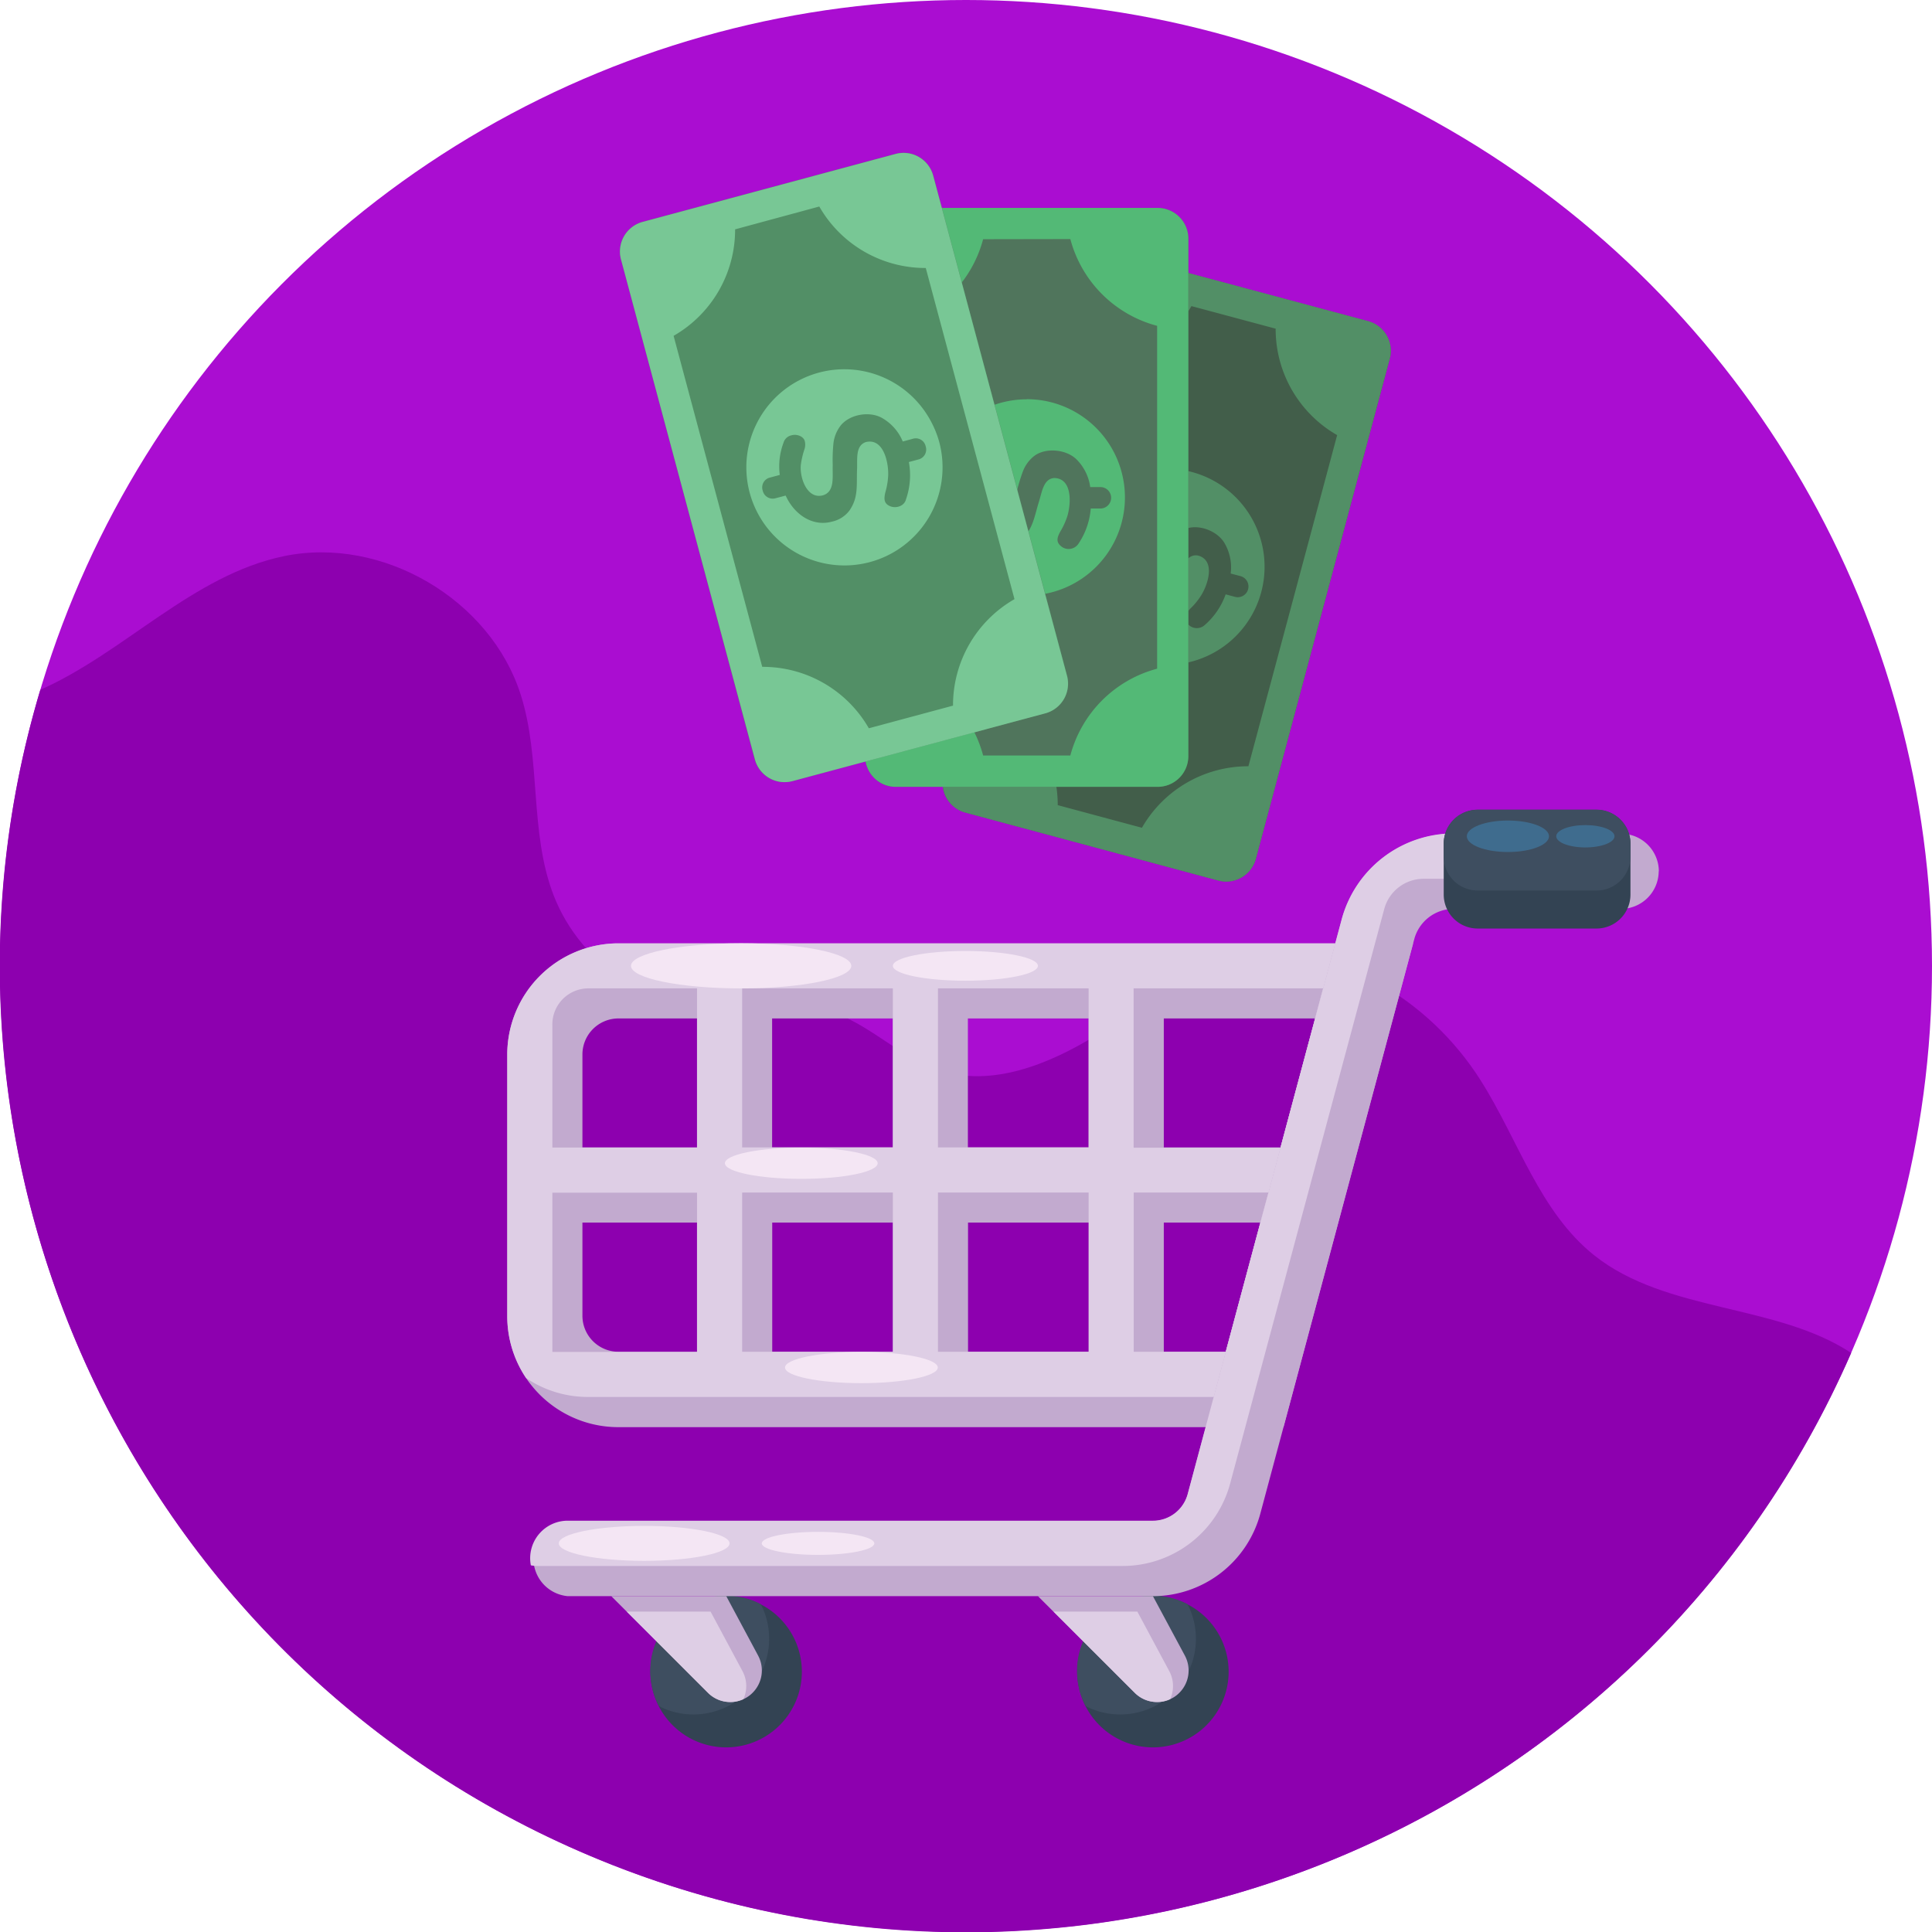 <svg id="Icons" height="512" viewBox="0 0 512 512" width="512" xmlns="http://www.w3.org/2000/svg"><circle cx="256" cy="256" fill="#aa0dd1" r="256"/><path d="m490.58 358.54c-54.22 124.29-197.05 185.46-325.24 136.87-126.43-47.88-192.86-185.1-154.65-312.61 22.29-9.86 40.43-30.44 64.58-35.42 26-5.37 54.68 11.42 62.72 36.7 5.48 17.17 2.23 36.35 8.72 53.17 7.18 18.63 26.88 31.66 46.84 31 7.92-.27 15.89-2.47 23.66-.91 11.79 2.32 20.39 12.66 31.79 16.33 13.87 4.5 28.92-1.6 41.36-9.23s24.32-17.07 38.58-20.14c24.65-5.29 49.94 10.64 63.41 31.95 10 15.73 15.62 34.93 30.22 46.49 19.1 15.14 48.14 12.71 68.01 25.8z" fill="#8d00af"/><path d="m212.5 443a20.06 20.06 0 1 1 -10.89-17.83 20.06 20.06 0 0 1 10.89 17.83z" fill="#334353"/><path d="m203.83 434.35a20.05 20.05 0 0 1 -20.05 20 19.81 19.81 0 0 1 -9.17-2.22 20 20 0 0 1 27-27 19.78 19.78 0 0 1 2.22 9.22z" fill="#3e4e60"/><path d="m199.44 448.61a8 8 0 0 1 -2.44 1.69 8.23 8.23 0 0 1 -3.47.76 8.34 8.34 0 0 1 -5.91-2.45l-25.62-25.61h30.47l8.46 15.79a8.35 8.35 0 0 1 -1.49 9.82z" fill="#c2aacf"/><path d="m197 450.3a8.23 8.23 0 0 1 -3.47.76 8.34 8.34 0 0 1 -5.91-2.45l-21.53-21.52h22.22l8.46 15.78a8.35 8.35 0 0 1 .23 7.43z" fill="#decee5"/><path d="m325.6 443a20.06 20.06 0 1 1 -10.89-17.83 20.06 20.06 0 0 1 10.89 17.83z" fill="#334353"/><path d="m316.93 434.35a20.05 20.05 0 0 1 -20.05 20 19.81 19.81 0 0 1 -9.17-2.22 20 20 0 0 1 27-27 19.78 19.78 0 0 1 2.22 9.22z" fill="#3e4e60"/><path d="m312.54 448.61a8 8 0 0 1 -2.44 1.69 8.19 8.19 0 0 1 -3.47.76 8.34 8.34 0 0 1 -5.91-2.45l-25.65-25.61h30.47l8.46 15.75a8.35 8.35 0 0 1 -1.46 9.86z" fill="#c2aacf"/><path d="m310.1 450.3a8.19 8.19 0 0 1 -3.47.76 8.34 8.34 0 0 1 -5.91-2.45l-21.53-21.52h22.22l8.46 15.78a8.35 8.35 0 0 1 .23 7.43z" fill="#decee5"/><path d="m163.89 250a29.48 29.48 0 0 0 -29.46 29.45v69.3a29.38 29.38 0 0 0 5 16.46 29.45 29.45 0 0 0 24.43 13h176.28l34.35-128.21zm-9.54 98.75v-24.75h30.37v34.23h-20.83a9.56 9.56 0 0 1 -9.43-8.08 10.14 10.14 0 0 1 -.11-1.42zm50.3-24.75h32v34.23h-32zm51.89 0h32v34.23h-32zm51.88 34.23v-34.23h25.58l-9.17 34.23zm30.94-54.15h-30.94v-34.18h40.11zm-50.86 0h-32v-34.18h32zm-51.88 0h-32v-34.18h32zm-51.9 0h-30.37v-24.65a9.55 9.55 0 0 1 9.54-9.53h20.83z" fill="#c2aacf"/><path d="m163.89 250a29.48 29.48 0 0 0 -29.46 29.45v69.3a29.38 29.38 0 0 0 5 16.46 29.26 29.26 0 0 0 16.46 5h176.28l32.22-120.21zm-17.51 108.27v-42.2h38.34v42.2zm0-54.15v-32.65a9.55 9.55 0 0 1 9.54-9.54h28.8v42.19zm90.24 19.88v34.23h-39.94v-42.2h39.94zm0-54.14v34.22h-39.94v-42.15h39.94zm51.88 54.14v34.23h-39.93v-42.2h39.93zm0-54.14v34.22h-39.93v-42.15h39.93zm45.5 54.14-9.17 34.23h-24.38v-42.2h35.71zm-33.58-19.92v-42.15h50.22l-2.14 8-9.17 34.22h-38.88z" fill="#decee5"/><g fill="#f4e6f4"><ellipse cx="196.41" cy="255.96" rx="29.19" ry="5.98"/><ellipse cx="212.35" cy="308.27" rx="20.24" ry="4.14"/><ellipse cx="228.28" cy="362.41" rx="20.24" ry="4.14"/><ellipse cx="255.84" cy="255.96" rx="19.22" ry="3.94"/></g><path d="m439.57 230.86a10 10 0 0 1 -10 10h-44.33a10.82 10.82 0 0 0 -10.44 8l-40.8 152.26a29.5 29.5 0 0 1 -28.46 21.88h-155.07a10 10 0 0 1 0-19.92h155.07a9.55 9.55 0 0 0 9.21-7.07l40.81-152.3a30.76 30.76 0 0 1 29.68-22.77h44.37a10 10 0 0 1 10 10z" fill="#c2aacf"/><path d="m431.61 222.89a10 10 0 0 1 -10 10h-44.34a10.8 10.8 0 0 0 -10.43 8l-40.84 152.27a29.5 29.5 0 0 1 -28.43 21.84h-155.06a10 10 0 0 1 -1.83-.17 9.95 9.95 0 0 1 9.79-11.83h155.07a9.55 9.55 0 0 0 9.21-7.07l40.81-152.3a30.76 30.76 0 0 1 29.68-22.77h44.37a10 10 0 0 1 1.83.17 9.94 9.94 0 0 1 .17 1.86z" fill="#decee5"/><ellipse cx="170.71" cy="409.01" fill="#f4e6f4" rx="22.63" ry="4.63"/><ellipse cx="216.79" cy="409.01" fill="#f4e6f4" rx="14.91" ry="3.05"/><path d="m432.09 223.58v13.49a9 9 0 0 1 -9 9h-31.49a9 9 0 0 1 -9-9v-13.49a9 9 0 0 1 9-9h31.53a9 9 0 0 1 8.96 9z" fill="#334353"/><path d="m432.09 223.58v3.42a9 9 0 0 1 -9 9h-31.49a9 9 0 0 1 -9-9v-3.39a9 9 0 0 1 9-9h31.53a9 9 0 0 1 8.96 8.97z" fill="#3e4e60"/><ellipse cx="399.61" cy="221.62" fill="#3f6c8e" rx="10.89" ry="4.17"/><ellipse cx="420.14" cy="221.62" fill="#3f6c8e" rx="7.72" ry="2.96"/><path d="m295.53 67.18 67 17.95a8.14 8.14 0 0 1 5.75 10l-35.47 132.44a8.14 8.14 0 0 1 -10 5.74l-67-18a8.12 8.12 0 0 1 -5.75-9.95l35.5-132.48a8.12 8.12 0 0 1 9.97-5.7z" fill="#425e4a"/><path d="m285.57 72.92-35.5 132.48a8.12 8.12 0 0 0 5.75 9.95l67 18a8.14 8.14 0 0 0 10-5.74l35.48-132.52a8.14 8.14 0 0 0 -5.75-10l-67-17.95a8.12 8.12 0 0 0 -9.98 5.78zm52.49 14.18a32.38 32.38 0 0 0 16.3 28.21l-23.52 87.76a32.42 32.42 0 0 0 -28.22 16.3l-22.31-6a32.41 32.41 0 0 0 -16.31-28.2l23.52-87.76a32.41 32.41 0 0 0 28.22-16.29z" fill="#528f66"/><path d="m315.92 125.1a26 26 0 1 1 -31.92 18.41 26 26 0 0 1 31.92-18.41z" fill="#528f66"/><path d="m324.7 144.27a12.73 12.73 0 0 1 1.44 7.72l2.61.69a2.84 2.84 0 0 1 -1.47 5.49l-2.47-.66a19.41 19.41 0 0 1 -5.57 8.16 3.11 3.11 0 0 1 -4.65-.58c-1-1.48-.36-2.51.87-3.81a18.9 18.9 0 0 0 2.88-3.52c1.89-3.08 3.75-9.22-.78-10.52-3-.63-4.21 3-5.81 5.4-2.23 3.66-3.35 6.39-7 8.15a7.82 7.82 0 0 1 -5.45.23c-5.29-1.38-7.74-6.74-7.19-12.12l-2.61-.7a2.72 2.72 0 0 1 -2-3.48 2.69 2.69 0 0 1 3.48-2l2.52.68a17.74 17.74 0 0 1 5.18-6.9 2.79 2.79 0 0 1 2.81-.62c1.32.3 2.63 1.78 2.26 3.11a4 4 0 0 1 -1.31 2 22.7 22.7 0 0 0 -2.69 2.88c-2 2.69-3.29 8.86 1 10 3.28.72 4.57-3 6.21-5.59a44.66 44.66 0 0 1 3.13-5 9.38 9.38 0 0 1 3.68-2.94c3.57-1.71 9.07.3 10.93 3.93z" fill="#425e4a"/><path d="m237.4 55.11h69.39a8.13 8.13 0 0 1 8.13 8.13v137.15a8.13 8.13 0 0 1 -8.13 8.13h-69.39a8.13 8.13 0 0 1 -8.13-8.13v-137.15a8.13 8.13 0 0 1 8.13-8.13z" fill="#50755c"/><path d="m229.27 63.24v137.15a8.13 8.13 0 0 0 8.13 8.13h69.39a8.13 8.13 0 0 0 8.13-8.13v-137.15a8.13 8.13 0 0 0 -8.13-8.13h-69.39a8.13 8.13 0 0 0 -8.13 8.13zm54.38.11a32.35 32.35 0 0 0 23 23v90.86a32.4 32.4 0 0 0 -23 23h-23.11a32.4 32.4 0 0 0 -23-23v-90.82a32.4 32.4 0 0 0 23-23z" fill="#53b976"/><path d="m272.09 105.79a26 26 0 0 1 25.45 20.59 25.61 25.61 0 0 1 .58 5.44 26 26 0 1 1 -26-26z" fill="#53b976"/><path d="m285.54 122a12.75 12.75 0 0 1 3.38 7.08h2.7a2.84 2.84 0 0 1 0 5.68h-2.56a19.4 19.4 0 0 1 -3.26 9.33 3.12 3.12 0 0 1 -4.64.64c-1.37-1.16-1-2.34-.14-3.91a19.53 19.53 0 0 0 1.87-4.14c1-3.47 1.23-9.88-3.48-10-3 .17-3.3 4-4.22 6.73-1.21 4.11-1.58 7-4.64 9.68a7.81 7.81 0 0 1 -5.21 1.63c-5.46 0-9.22-4.5-10.08-9.85h-2.7a2.84 2.84 0 1 1 0-5.68h2.61a17.65 17.65 0 0 1 3.22-8 2.76 2.76 0 0 1 2.55-1.32c1.36-.05 3 1 3 2.41a4 4 0 0 1 -.75 2.23 21.48 21.48 0 0 0 -1.85 3.48c-1.25 3.11-.89 9.4 3.55 9.39 3.35-.15 3.64-4.05 4.55-7a43.89 43.89 0 0 1 1.72-5.66 9.42 9.42 0 0 1 2.8-3.79c3.04-2.44 8.84-1.93 11.58 1.07z" fill="#50755c"/><path d="m170.32 58.78 67-18a8.12 8.12 0 0 1 10 5.74l35.48 132.48a8.14 8.14 0 0 1 -5.75 10l-67.05 18a8.14 8.14 0 0 1 -10-5.74l-35.43-132.53a8.12 8.12 0 0 1 5.75-9.95z" fill="#528f66"/><path d="m164.57 68.73 35.49 132.48a8.14 8.14 0 0 0 9.94 5.79l67-17.95a8.14 8.14 0 0 0 5.75-10l-35.45-132.49a8.12 8.12 0 0 0 -10-5.74l-67 18a8.12 8.12 0 0 0 -5.73 9.91zm52.55-14a32.39 32.39 0 0 0 28.22 16.29l23.51 87.76a32.41 32.41 0 0 0 -16.29 28.22l-22.31 6a32.41 32.41 0 0 0 -28.25-16.28l-23.49-87.72a32.41 32.41 0 0 0 16.3-28.22z" fill="#78c795"/><path d="m217 98.75a26 26 0 0 1 29.91 13.3 25.41 25.41 0 0 1 2 5.1 26 26 0 1 1 -31.91-18.4z" fill="#78c795"/><path d="m234.14 111a12.75 12.75 0 0 1 5.1 6l2.6-.7a2.68 2.68 0 0 1 3.48 2 2.71 2.71 0 0 1 -2 3.48l-2.46.66a19.41 19.41 0 0 1 -.75 9.85c-.44 1.86-2.69 2.55-4.31 1.82s-1.57-2-1.15-3.73a19 19 0 0 0 .73-4.49c.1-3.62-1.36-9.86-5.94-8.73-2.89 1-2.14 4.71-2.33 7.59-.1 4.29.3 7.21-2 10.55a7.87 7.87 0 0 1 -4.61 2.93c-5.27 1.45-10.08-2-12.29-6.9l-2.61.69a2.71 2.71 0 0 1 -3.47-2 2.68 2.68 0 0 1 2-3.48l2.52-.68a17.76 17.76 0 0 1 1-8.56 2.76 2.76 0 0 1 2.12-1.94c1.3-.4 3.17.22 3.51 1.56a3.9 3.9 0 0 1 -.16 2.34 22.67 22.67 0 0 0 -.88 3.84c-.4 3.33 1.58 9.32 5.86 8.16 3.2-1 2.47-4.86 2.58-7.94a44.89 44.89 0 0 1 .2-5.91 9.49 9.49 0 0 1 1.72-4.39c2.34-3.27 8.11-4.28 11.54-2.02z" fill="#528f66"/></svg>